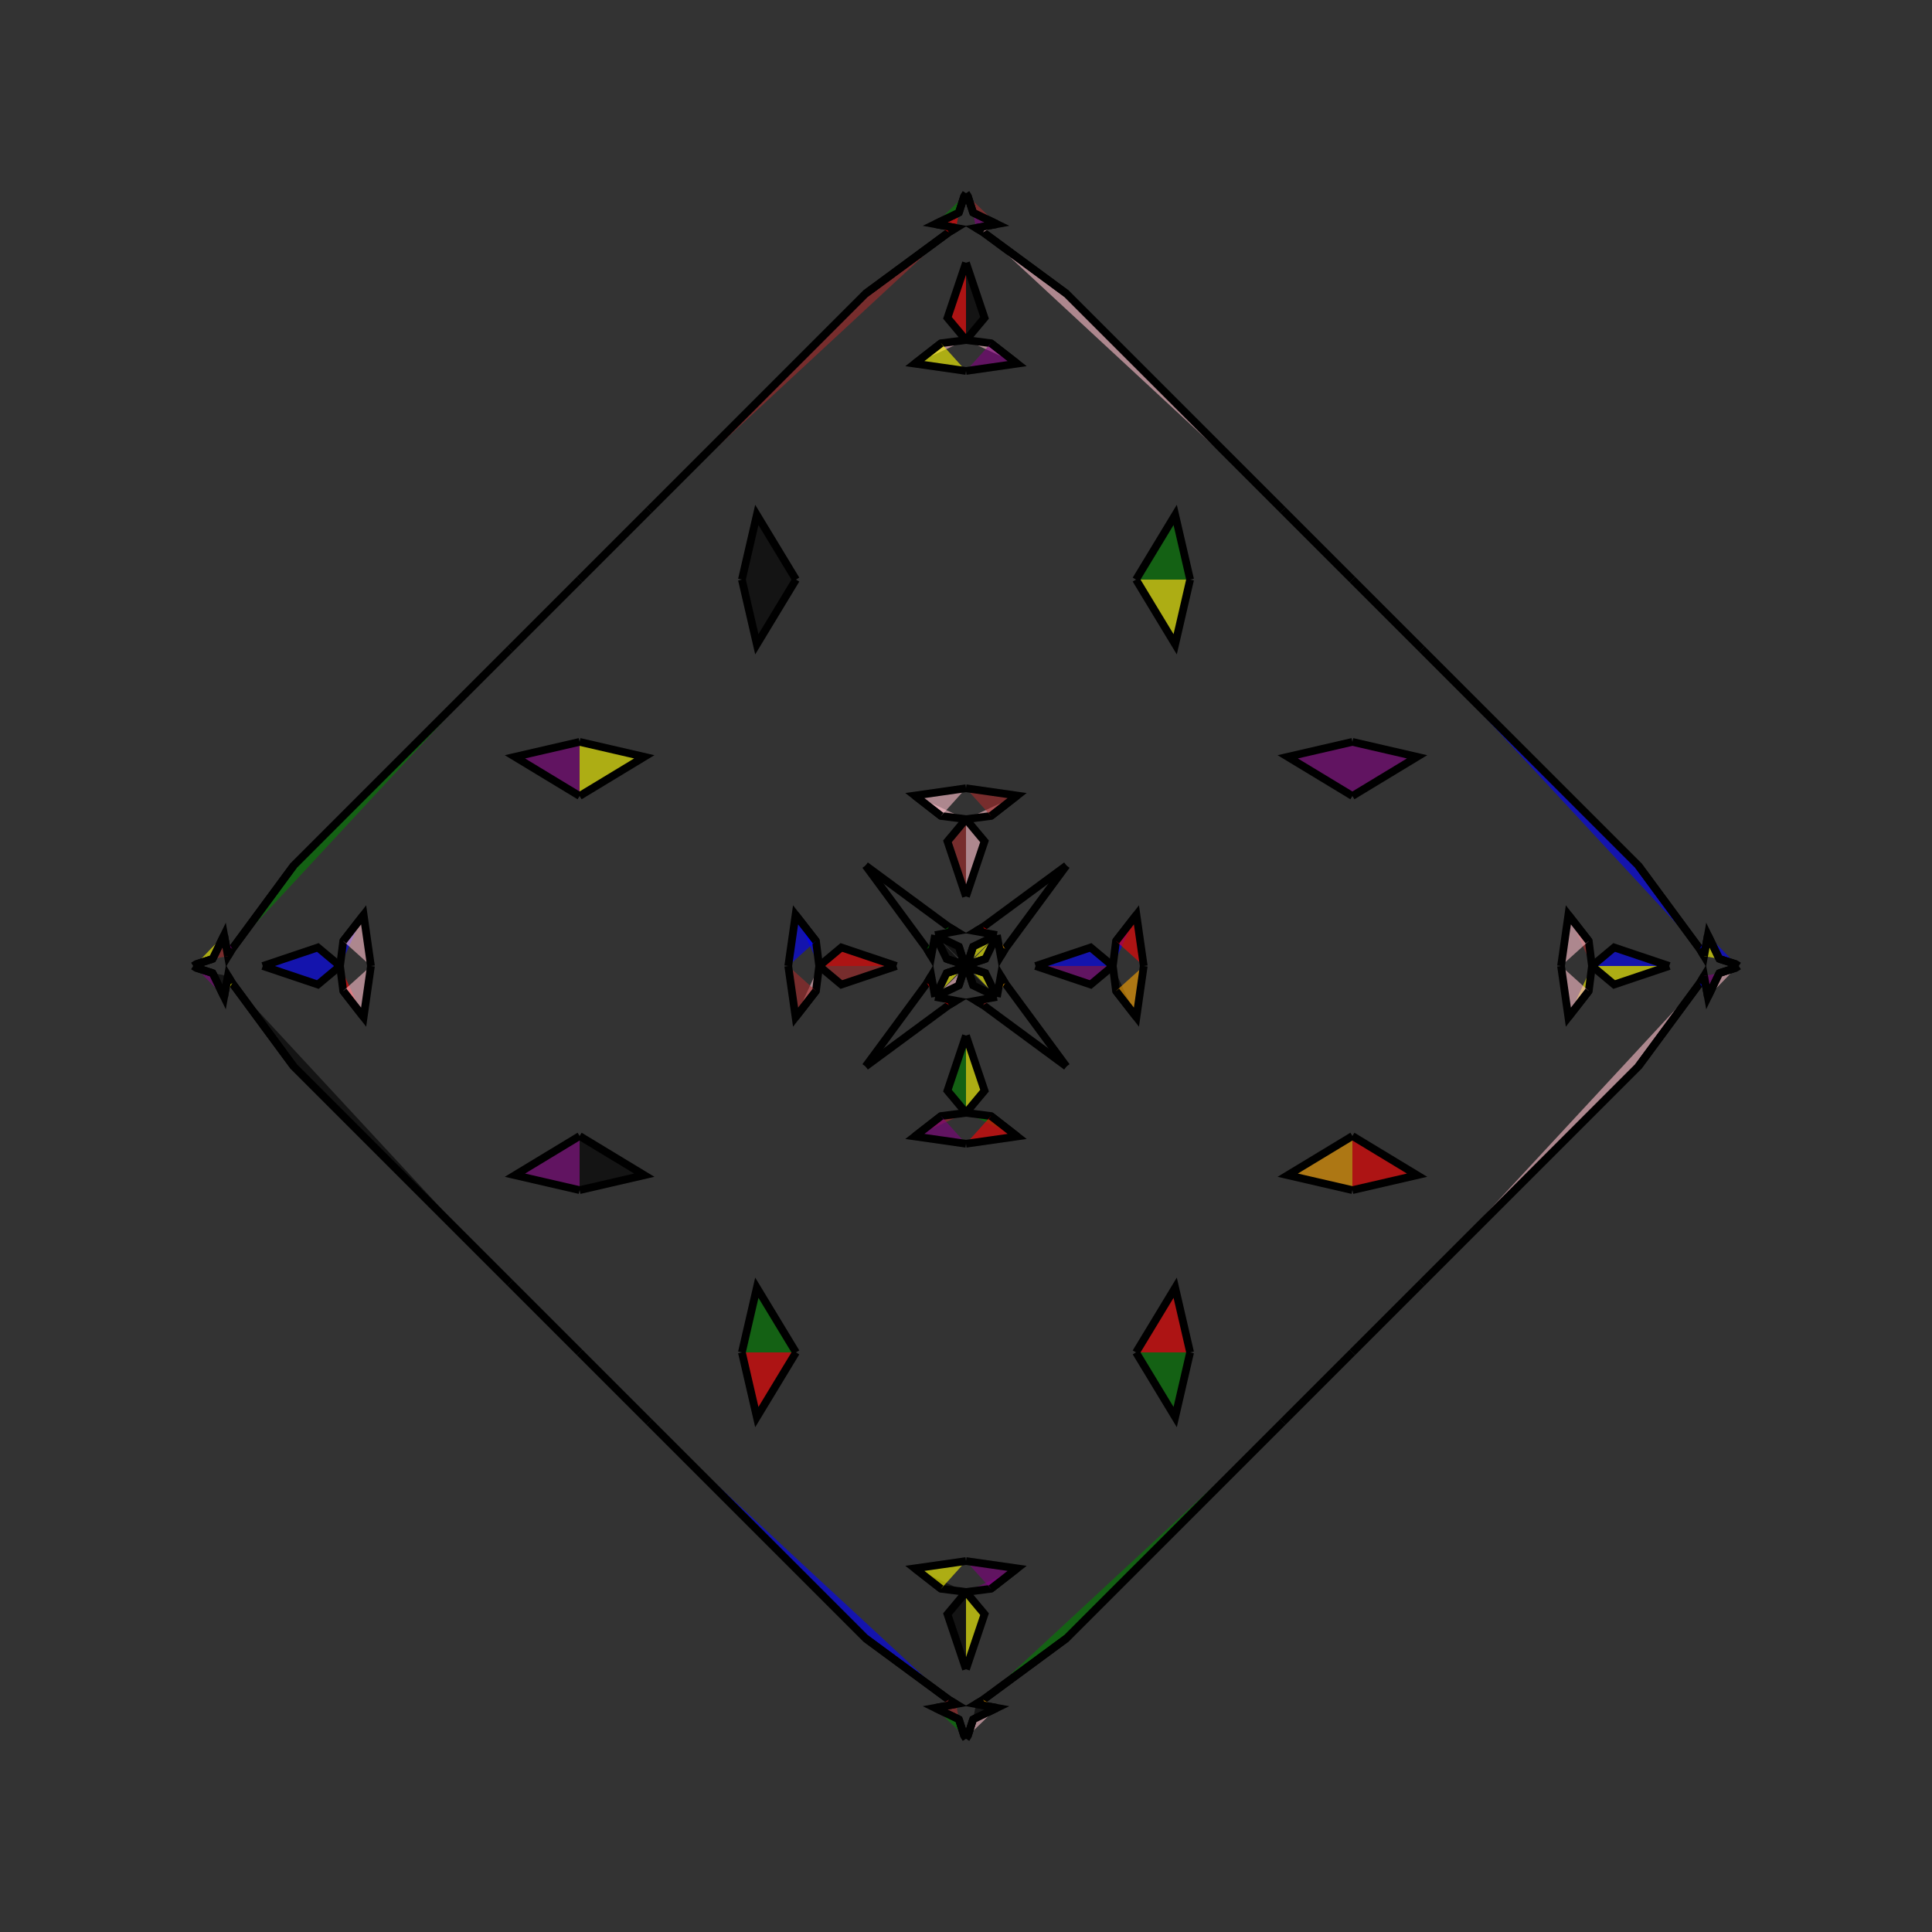 <?xml version="1.0" encoding="UTF-8"?>
<svg xmlns="http://www.w3.org/2000/svg" xmlns:xlink="http://www.w3.org/1999/xlink"
     width="250" height="250" viewBox="-125.0 -125.0 250 250">
<rect x="-125.0" y="-125.0" width="250" height="250" fill="#333333" stroke="none"/>
<defs>
</defs>
<path d="M9.0,-0.0 L16.129,-2.399 L19.0,-0.0" fill="blue" fill-opacity="0.6" stroke="black" stroke-width="1" />
<path d="M9.0,-0.0 L16.129,2.399 L19.0,-0.0" fill="purple" fill-opacity="0.6" stroke="black" stroke-width="1" />
<path d="M19.0,-0.0 L19.414,-3.228 L22.054,-6.62" fill="blue" fill-opacity="0.6" stroke="black" stroke-width="1" />
<path d="M19.0,-0.0 L19.414,3.228 L22.054,6.62" fill="black" fill-opacity="0.6" stroke="black" stroke-width="1" />
<path d="M19.414,-3.228 L22.054,-6.62 L23.0,-0.0" fill="red" fill-opacity="0.6" stroke="black" stroke-width="1" />
<path d="M19.414,3.228 L22.054,6.62 L23.0,-0.0" fill="orange" fill-opacity="0.6" stroke="black" stroke-width="1" />
<path d="M50.0,-22.0 L41.63,-27.067 L50.0,-29.0" fill="purple" fill-opacity="0.6" stroke="black" stroke-width="1" />
<path d="M50.0,22.0 L41.63,27.067 L50.0,29.0" fill="orange" fill-opacity="0.6" stroke="black" stroke-width="1" />
<path d="M50.0,50.0 L43.0,57.0 L41.0,59.0" fill="brown" fill-opacity="0.6" stroke="black" stroke-width="1" />
<path d="M50.0,-50.0 L43.0,-57.0 L41.0,-59.0" fill="blue" fill-opacity="0.6" stroke="black" stroke-width="1" />
<path d="M41.0,59.0 L13.0,87.0 L2.222,94.944" fill="green" fill-opacity="0.6" stroke="black" stroke-width="1" />
<path d="M41.0,-59.0 L13.0,-87.0 L2.222,-94.944" fill="pink" fill-opacity="0.6" stroke="black" stroke-width="1" />
<path d="M13.0,-13.0 L5.056,-2.222 L4.494,-1.284" fill="black" fill-opacity="0.6" stroke="black" stroke-width="1" />
<path d="M13.0,13.0 L5.056,2.222 L4.494,1.284" fill="orange" fill-opacity="0.6" stroke="black" stroke-width="1" />
<path d="M5.056,-2.222 L4.494,-1.284 L4.0,-4.0" fill="orange" fill-opacity="0.6" stroke="black" stroke-width="1" />
<path d="M5.056,2.222 L4.494,1.284 L4.0,4.0" fill="orange" fill-opacity="0.6" stroke="black" stroke-width="1" />
<path d="M1.284,95.506 L4.0,96.0 L0.919,97.487" fill="black" fill-opacity="0.6" stroke="black" stroke-width="1" />
<path d="M1.284,-95.506 L4.0,-96.0 L0.919,-97.487" fill="purple" fill-opacity="0.6" stroke="black" stroke-width="1" />
<path d="M4.0,-4.0 L2.513,-0.919 L0.348,-0.225" fill="yellow" fill-opacity="0.6" stroke="black" stroke-width="1" />
<path d="M4.0,4.0 L2.513,0.919 L0.348,0.225" fill="yellow" fill-opacity="0.6" stroke="black" stroke-width="1" />
<path d="M2.513,-0.919 L0.348,-0.225 L0.0,-0.0" fill="orange" fill-opacity="0.6" stroke="black" stroke-width="1" />
<path d="M2.513,0.919 L0.348,0.225 L0.0,-0.0" fill="purple" fill-opacity="0.6" stroke="black" stroke-width="1" />
<path d="M-9.0,-0.0 L-16.129,-2.399 L-19.0,-0.0" fill="red" fill-opacity="0.6" stroke="black" stroke-width="1" />
<path d="M-9.0,-0.0 L-16.129,2.399 L-19.0,-0.0" fill="brown" fill-opacity="0.6" stroke="black" stroke-width="1" />
<path d="M-19.0,-0.0 L-19.414,-3.228 L-22.054,-6.62" fill="blue" fill-opacity="0.6" stroke="black" stroke-width="1" />
<path d="M-19.0,-0.0 L-19.414,3.228 L-22.054,6.62" fill="pink" fill-opacity="0.6" stroke="black" stroke-width="1" />
<path d="M-19.414,-3.228 L-22.054,-6.62 L-23.0,-0.0" fill="blue" fill-opacity="0.6" stroke="black" stroke-width="1" />
<path d="M-19.414,3.228 L-22.054,6.62 L-23.0,-0.0" fill="brown" fill-opacity="0.6" stroke="black" stroke-width="1" />
<path d="M-50.0,-22.0 L-41.63,-27.067 L-50.0,-29.0" fill="yellow" fill-opacity="0.6" stroke="black" stroke-width="1" />
<path d="M-50.0,22.0 L-41.63,27.067 L-50.0,29.0" fill="black" fill-opacity="0.6" stroke="black" stroke-width="1" />
<path d="M-50.0,50.0 L-43.0,57.0 L-41.0,59.0" fill="orange" fill-opacity="0.6" stroke="black" stroke-width="1" />
<path d="M-50.0,-50.0 L-43.0,-57.0 L-41.0,-59.0" fill="orange" fill-opacity="0.6" stroke="black" stroke-width="1" />
<path d="M-41.0,59.0 L-13.0,87.0 L-2.222,94.944" fill="blue" fill-opacity="0.6" stroke="black" stroke-width="1" />
<path d="M-41.0,-59.0 L-13.0,-87.0 L-2.222,-94.944" fill="brown" fill-opacity="0.6" stroke="black" stroke-width="1" />
<path d="M-13.0,-13.0 L-5.056,-2.222 L-4.494,-1.284" fill="red" fill-opacity="0.6" stroke="black" stroke-width="1" />
<path d="M-13.0,13.0 L-5.056,2.222 L-4.494,1.284" fill="purple" fill-opacity="0.6" stroke="black" stroke-width="1" />
<path d="M-5.056,-2.222 L-4.494,-1.284 L-4.0,-4.0" fill="green" fill-opacity="0.6" stroke="black" stroke-width="1" />
<path d="M-5.056,2.222 L-4.494,1.284 L-4.0,4.0" fill="red" fill-opacity="0.6" stroke="black" stroke-width="1" />
<path d="M-1.284,95.506 L-4.0,96.0 L-0.919,97.487" fill="brown" fill-opacity="0.6" stroke="black" stroke-width="1" />
<path d="M-1.284,-95.506 L-4.0,-96.0 L-0.919,-97.487" fill="red" fill-opacity="0.6" stroke="black" stroke-width="1" />
<path d="M-4.0,-4.0 L-2.513,-0.919 L-0.348,-0.225" fill="black" fill-opacity="0.6" stroke="black" stroke-width="1" />
<path d="M-4.0,4.0 L-2.513,0.919 L-0.348,0.225" fill="yellow" fill-opacity="0.6" stroke="black" stroke-width="1" />
<path d="M-2.513,-0.919 L-0.348,-0.225 L0.0,-0.0" fill="brown" fill-opacity="0.6" stroke="black" stroke-width="1" />
<path d="M-2.513,0.919 L-0.348,0.225 L0.0,-0.0" fill="green" fill-opacity="0.6" stroke="black" stroke-width="1" />
<path d="M91.0,-0.0 L83.871,2.399 L81.0,-0.0" fill="yellow" fill-opacity="0.6" stroke="black" stroke-width="1" />
<path d="M91.0,-0.0 L83.871,-2.399 L81.0,-0.0" fill="blue" fill-opacity="0.6" stroke="black" stroke-width="1" />
<path d="M81.0,-0.0 L80.586,3.228 L77.946,6.62" fill="yellow" fill-opacity="0.6" stroke="black" stroke-width="1" />
<path d="M81.0,-0.0 L80.586,-3.228 L77.946,-6.62" fill="brown" fill-opacity="0.6" stroke="black" stroke-width="1" />
<path d="M80.586,3.228 L77.946,6.62 L77.0,-0.0" fill="pink" fill-opacity="0.6" stroke="black" stroke-width="1" />
<path d="M80.586,-3.228 L77.946,-6.62 L77.0,-0.0" fill="pink" fill-opacity="0.6" stroke="black" stroke-width="1" />
<path d="M50.0,22.0 L58.37,27.067 L50.0,29.0" fill="red" fill-opacity="0.6" stroke="black" stroke-width="1" />
<path d="M50.0,-22.0 L58.37,-27.067 L50.0,-29.0" fill="purple" fill-opacity="0.6" stroke="black" stroke-width="1" />
<path d="M50.0,50.0 L57.0,43.0 L59.0,41.0" fill="purple" fill-opacity="0.6" stroke="black" stroke-width="1" />
<path d="M50.0,-50.0 L57.0,-43.0 L59.0,-41.0" fill="yellow" fill-opacity="0.6" stroke="black" stroke-width="1" />
<path d="M59.0,41.0 L87.0,13.0 L94.944,2.222" fill="pink" fill-opacity="0.6" stroke="black" stroke-width="1" />
<path d="M59.0,-41.0 L87.0,-13.0 L94.944,-2.222" fill="blue" fill-opacity="0.6" stroke="black" stroke-width="1" />
<path d="M87.0,13.0 L94.944,2.222 L95.506,1.284" fill="pink" fill-opacity="0.6" stroke="black" stroke-width="1" />
<path d="M87.0,-13.0 L94.944,-2.222 L95.506,-1.284" fill="orange" fill-opacity="0.6" stroke="black" stroke-width="1" />
<path d="M94.944,2.222 L95.506,1.284 L96.0,4.0" fill="blue" fill-opacity="0.6" stroke="black" stroke-width="1" />
<path d="M94.944,-2.222 L95.506,-1.284 L96.0,-4.0" fill="blue" fill-opacity="0.6" stroke="black" stroke-width="1" />
<path d="M95.506,1.284 L96.0,4.0 L97.487,0.919" fill="purple" fill-opacity="0.6" stroke="black" stroke-width="1" />
<path d="M95.506,-1.284 L96.0,-4.0 L97.487,-0.919" fill="yellow" fill-opacity="0.6" stroke="black" stroke-width="1" />
<path d="M96.0,4.0 L97.487,0.919 L99.652,0.225" fill="pink" fill-opacity="0.6" stroke="black" stroke-width="1" />
<path d="M96.0,-4.0 L97.487,-0.919 L99.652,-0.225" fill="blue" fill-opacity="0.6" stroke="black" stroke-width="1" />
<path d="M97.487,0.919 L99.652,0.225 L100.0,-0.0" fill="blue" fill-opacity="0.6" stroke="black" stroke-width="1" />
<path d="M97.487,-0.919 L99.652,-0.225 L100.0,-0.0" fill="black" fill-opacity="0.6" stroke="black" stroke-width="1" />
<path d="M0.0,-9.0 L2.399,-16.129 L0.0,-19.0" fill="pink" fill-opacity="0.6" stroke="black" stroke-width="1" />
<path d="M0.0,9.0 L2.399,16.129 L0.0,19.0" fill="yellow" fill-opacity="0.6" stroke="black" stroke-width="1" />
<path d="M0.0,91.0 L2.399,83.871 L0.0,81.0" fill="yellow" fill-opacity="0.6" stroke="black" stroke-width="1" />
<path d="M0.0,-91.0 L2.399,-83.871 L0.0,-81.0" fill="black" fill-opacity="0.6" stroke="black" stroke-width="1" />
<path d="M0.0,-19.0 L3.228,-19.414 L6.62,-22.054" fill="pink" fill-opacity="0.6" stroke="black" stroke-width="1" />
<path d="M0.0,19.0 L3.228,19.414 L6.62,22.054" fill="green" fill-opacity="0.6" stroke="black" stroke-width="1" />
<path d="M0.0,81.0 L3.228,80.586 L6.62,77.946" fill="purple" fill-opacity="0.6" stroke="black" stroke-width="1" />
<path d="M0.0,-81.0 L3.228,-80.586 L6.62,-77.946" fill="pink" fill-opacity="0.6" stroke="black" stroke-width="1" />
<path d="M3.228,-19.414 L6.62,-22.054 L0.0,-23.0" fill="brown" fill-opacity="0.6" stroke="black" stroke-width="1" />
<path d="M3.228,19.414 L6.62,22.054 L0.0,23.0" fill="red" fill-opacity="0.6" stroke="black" stroke-width="1" />
<path d="M3.228,80.586 L6.62,77.946 L0.0,77.0" fill="purple" fill-opacity="0.6" stroke="black" stroke-width="1" />
<path d="M3.228,-80.586 L6.62,-77.946 L0.0,-77.0" fill="purple" fill-opacity="0.6" stroke="black" stroke-width="1" />
<path d="M22.0,-50.0 L27.067,-41.63 L29.0,-50.0" fill="yellow" fill-opacity="0.6" stroke="black" stroke-width="1" />
<path d="M22.0,50.0 L27.067,41.63 L29.0,50.0" fill="red" fill-opacity="0.6" stroke="black" stroke-width="1" />
<path d="M22.0,50.0 L27.067,58.37 L29.0,50.0" fill="green" fill-opacity="0.6" stroke="black" stroke-width="1" />
<path d="M22.0,-50.0 L27.067,-58.37 L29.0,-50.0" fill="green" fill-opacity="0.6" stroke="black" stroke-width="1" />
<path d="M13.0,-13.0 L2.222,-5.056 L1.284,-4.494" fill="yellow" fill-opacity="0.6" stroke="black" stroke-width="1" />
<path d="M13.0,13.0 L2.222,5.056 L1.284,4.494" fill="red" fill-opacity="0.6" stroke="black" stroke-width="1" />
<path d="M13.0,87.0 L2.222,94.944 L1.284,95.506" fill="green" fill-opacity="0.6" stroke="black" stroke-width="1" />
<path d="M13.0,-87.0 L2.222,-94.944 L1.284,-95.506" fill="pink" fill-opacity="0.6" stroke="black" stroke-width="1" />
<path d="M2.222,-5.056 L1.284,-4.494 L4.0,-4.0" fill="red" fill-opacity="0.6" stroke="black" stroke-width="1" />
<path d="M2.222,5.056 L1.284,4.494 L4.0,4.0" fill="brown" fill-opacity="0.6" stroke="black" stroke-width="1" />
<path d="M2.222,94.944 L1.284,95.506 L4.0,96.0" fill="orange" fill-opacity="0.6" stroke="black" stroke-width="1" />
<path d="M2.222,-94.944 L1.284,-95.506 L4.0,-96.0" fill="pink" fill-opacity="0.6" stroke="black" stroke-width="1" />
<path d="M4.0,-4.0 L0.919,-2.513 L0.225,-0.348" fill="yellow" fill-opacity="0.6" stroke="black" stroke-width="1" />
<path d="M4.0,4.0 L0.919,2.513 L0.225,0.348" fill="black" fill-opacity="0.6" stroke="black" stroke-width="1" />
<path d="M4.0,96.0 L0.919,97.487 L0.225,99.652" fill="pink" fill-opacity="0.6" stroke="black" stroke-width="1" />
<path d="M4.0,-96.0 L0.919,-97.487 L0.225,-99.652" fill="brown" fill-opacity="0.6" stroke="black" stroke-width="1" />
<path d="M0.919,-2.513 L0.225,-0.348 L0.0,-0.0" fill="brown" fill-opacity="0.6" stroke="black" stroke-width="1" />
<path d="M0.919,2.513 L0.225,0.348 L0.0,-0.0" fill="yellow" fill-opacity="0.6" stroke="black" stroke-width="1" />
<path d="M0.919,97.487 L0.225,99.652 L0.0,100.0" fill="black" fill-opacity="0.6" stroke="black" stroke-width="1" />
<path d="M0.919,-97.487 L0.225,-99.652 L0.0,-100.0" fill="green" fill-opacity="0.6" stroke="black" stroke-width="1" />
<path d="M0.0,91.0 L-2.399,83.871 L0.0,81.0" fill="black" fill-opacity="0.6" stroke="black" stroke-width="1" />
<path d="M0.0,-9.0 L-2.399,-16.129 L0.0,-19.0" fill="brown" fill-opacity="0.6" stroke="black" stroke-width="1" />
<path d="M0.0,9.0 L-2.399,16.129 L0.0,19.0" fill="green" fill-opacity="0.6" stroke="black" stroke-width="1" />
<path d="M0.0,-91.0 L-2.399,-83.871 L0.0,-81.0" fill="red" fill-opacity="0.6" stroke="black" stroke-width="1" />
<path d="M0.0,81.0 L-3.228,80.586 L-6.62,77.946" fill="black" fill-opacity="0.6" stroke="black" stroke-width="1" />
<path d="M0.0,-19.0 L-3.228,-19.414 L-6.62,-22.054" fill="pink" fill-opacity="0.6" stroke="black" stroke-width="1" />
<path d="M0.0,19.0 L-3.228,19.414 L-6.62,22.054" fill="brown" fill-opacity="0.6" stroke="black" stroke-width="1" />
<path d="M0.0,-81.0 L-3.228,-80.586 L-6.62,-77.946" fill="pink" fill-opacity="0.6" stroke="black" stroke-width="1" />
<path d="M-3.228,80.586 L-6.62,77.946 L0.0,77.0" fill="yellow" fill-opacity="0.6" stroke="black" stroke-width="1" />
<path d="M-3.228,-19.414 L-6.62,-22.054 L0.0,-23.0" fill="pink" fill-opacity="0.6" stroke="black" stroke-width="1" />
<path d="M-3.228,19.414 L-6.62,22.054 L0.0,23.0" fill="purple" fill-opacity="0.6" stroke="black" stroke-width="1" />
<path d="M-3.228,-80.586 L-6.62,-77.946 L0.0,-77.0" fill="yellow" fill-opacity="0.6" stroke="black" stroke-width="1" />
<path d="M-22.0,50.0 L-27.067,58.37 L-29.0,50.0" fill="red" fill-opacity="0.6" stroke="black" stroke-width="1" />
<path d="M-22.0,-50.0 L-27.067,-41.63 L-29.0,-50.0" fill="black" fill-opacity="0.6" stroke="black" stroke-width="1" />
<path d="M-22.0,50.0 L-27.067,41.63 L-29.0,50.0" fill="green" fill-opacity="0.6" stroke="black" stroke-width="1" />
<path d="M-22.0,-50.0 L-27.067,-58.37 L-29.0,-50.0" fill="black" fill-opacity="0.6" stroke="black" stroke-width="1" />
<path d="M-13.0,87.0 L-2.222,94.944 L-1.284,95.506" fill="yellow" fill-opacity="0.6" stroke="black" stroke-width="1" />
<path d="M-13.0,-13.0 L-2.222,-5.056 L-1.284,-4.494" fill="purple" fill-opacity="0.6" stroke="black" stroke-width="1" />
<path d="M-13.0,13.0 L-2.222,5.056 L-1.284,4.494" fill="black" fill-opacity="0.6" stroke="black" stroke-width="1" />
<path d="M-13.0,-87.0 L-2.222,-94.944 L-1.284,-95.506" fill="yellow" fill-opacity="0.6" stroke="black" stroke-width="1" />
<path d="M-2.222,94.944 L-1.284,95.506 L-4.0,96.0" fill="brown" fill-opacity="0.6" stroke="black" stroke-width="1" />
<path d="M-2.222,-5.056 L-1.284,-4.494 L-4.0,-4.0" fill="green" fill-opacity="0.6" stroke="black" stroke-width="1" />
<path d="M-2.222,5.056 L-1.284,4.494 L-4.0,4.0" fill="red" fill-opacity="0.6" stroke="black" stroke-width="1" />
<path d="M-2.222,-94.944 L-1.284,-95.506 L-4.0,-96.0" fill="red" fill-opacity="0.6" stroke="black" stroke-width="1" />
<path d="M-4.0,96.0 L-0.919,97.487 L-0.225,99.652" fill="green" fill-opacity="0.6" stroke="black" stroke-width="1" />
<path d="M-4.0,-4.0 L-0.919,-2.513 L-0.225,-0.348" fill="black" fill-opacity="0.6" stroke="black" stroke-width="1" />
<path d="M-4.0,4.0 L-0.919,2.513 L-0.225,0.348" fill="pink" fill-opacity="0.6" stroke="black" stroke-width="1" />
<path d="M-4.0,-96.0 L-0.919,-97.487 L-0.225,-99.652" fill="green" fill-opacity="0.6" stroke="black" stroke-width="1" />
<path d="M-0.919,97.487 L-0.225,99.652 L0.0,100.0" fill="pink" fill-opacity="0.6" stroke="black" stroke-width="1" />
<path d="M-0.919,-2.513 L-0.225,-0.348 L0.0,-0.0" fill="orange" fill-opacity="0.6" stroke="black" stroke-width="1" />
<path d="M-0.919,2.513 L-0.225,0.348 L0.0,-0.0" fill="brown" fill-opacity="0.6" stroke="black" stroke-width="1" />
<path d="M-0.919,-97.487 L-0.225,-99.652 L0.0,-100.0" fill="green" fill-opacity="0.6" stroke="black" stroke-width="1" />
<path d="M-91.0,-0.0 L-83.871,-2.399 L-81.0,-0.0" fill="blue" fill-opacity="0.6" stroke="black" stroke-width="1" />
<path d="M-91.0,-0.0 L-83.871,2.399 L-81.0,-0.0" fill="blue" fill-opacity="0.6" stroke="black" stroke-width="1" />
<path d="M-81.0,-0.0 L-80.586,-3.228 L-77.946,-6.62" fill="blue" fill-opacity="0.6" stroke="black" stroke-width="1" />
<path d="M-81.0,-0.0 L-80.586,3.228 L-77.946,6.62" fill="red" fill-opacity="0.6" stroke="black" stroke-width="1" />
<path d="M-80.586,-3.228 L-77.946,-6.62 L-77.0,-0.0" fill="pink" fill-opacity="0.6" stroke="black" stroke-width="1" />
<path d="M-80.586,3.228 L-77.946,6.62 L-77.0,-0.0" fill="pink" fill-opacity="0.6" stroke="black" stroke-width="1" />
<path d="M-50.0,-22.0 L-58.37,-27.067 L-50.0,-29.0" fill="purple" fill-opacity="0.6" stroke="black" stroke-width="1" />
<path d="M-50.0,22.0 L-58.37,27.067 L-50.0,29.0" fill="purple" fill-opacity="0.6" stroke="black" stroke-width="1" />
<path d="M-50.0,-50.0 L-57.0,-43.0 L-59.0,-41.0" fill="pink" fill-opacity="0.6" stroke="black" stroke-width="1" />
<path d="M-50.0,50.0 L-57.0,43.0 L-59.0,41.0" fill="yellow" fill-opacity="0.6" stroke="black" stroke-width="1" />
<path d="M-59.0,-41.0 L-87.0,-13.0 L-94.944,-2.222" fill="green" fill-opacity="0.6" stroke="black" stroke-width="1" />
<path d="M-59.0,41.0 L-87.0,13.0 L-94.944,2.222" fill="black" fill-opacity="0.6" stroke="black" stroke-width="1" />
<path d="M-87.0,-13.0 L-94.944,-2.222 L-95.506,-1.284" fill="purple" fill-opacity="0.6" stroke="black" stroke-width="1" />
<path d="M-87.0,13.0 L-94.944,2.222 L-95.506,1.284" fill="pink" fill-opacity="0.6" stroke="black" stroke-width="1" />
<path d="M-94.944,-2.222 L-95.506,-1.284 L-96.0,-4.0" fill="purple" fill-opacity="0.6" stroke="black" stroke-width="1" />
<path d="M-94.944,2.222 L-95.506,1.284 L-96.0,4.0" fill="yellow" fill-opacity="0.6" stroke="black" stroke-width="1" />
<path d="M-95.506,-1.284 L-96.0,-4.0 L-97.487,-0.919" fill="brown" fill-opacity="0.6" stroke="black" stroke-width="1" />
<path d="M-95.506,1.284 L-96.0,4.0 L-97.487,0.919" fill="black" fill-opacity="0.6" stroke="black" stroke-width="1" />
<path d="M-96.0,-4.0 L-97.487,-0.919 L-99.652,-0.225" fill="yellow" fill-opacity="0.6" stroke="black" stroke-width="1" />
<path d="M-96.0,4.0 L-97.487,0.919 L-99.652,0.225" fill="purple" fill-opacity="0.6" stroke="black" stroke-width="1" />
<path d="M-97.487,-0.919 L-99.652,-0.225 L-100.0,-0.0" fill="black" fill-opacity="0.6" stroke="black" stroke-width="1" />
<path d="M-97.487,0.919 L-99.652,0.225 L-100.0,-0.0" fill="blue" fill-opacity="0.6" stroke="black" stroke-width="1" />
</svg>